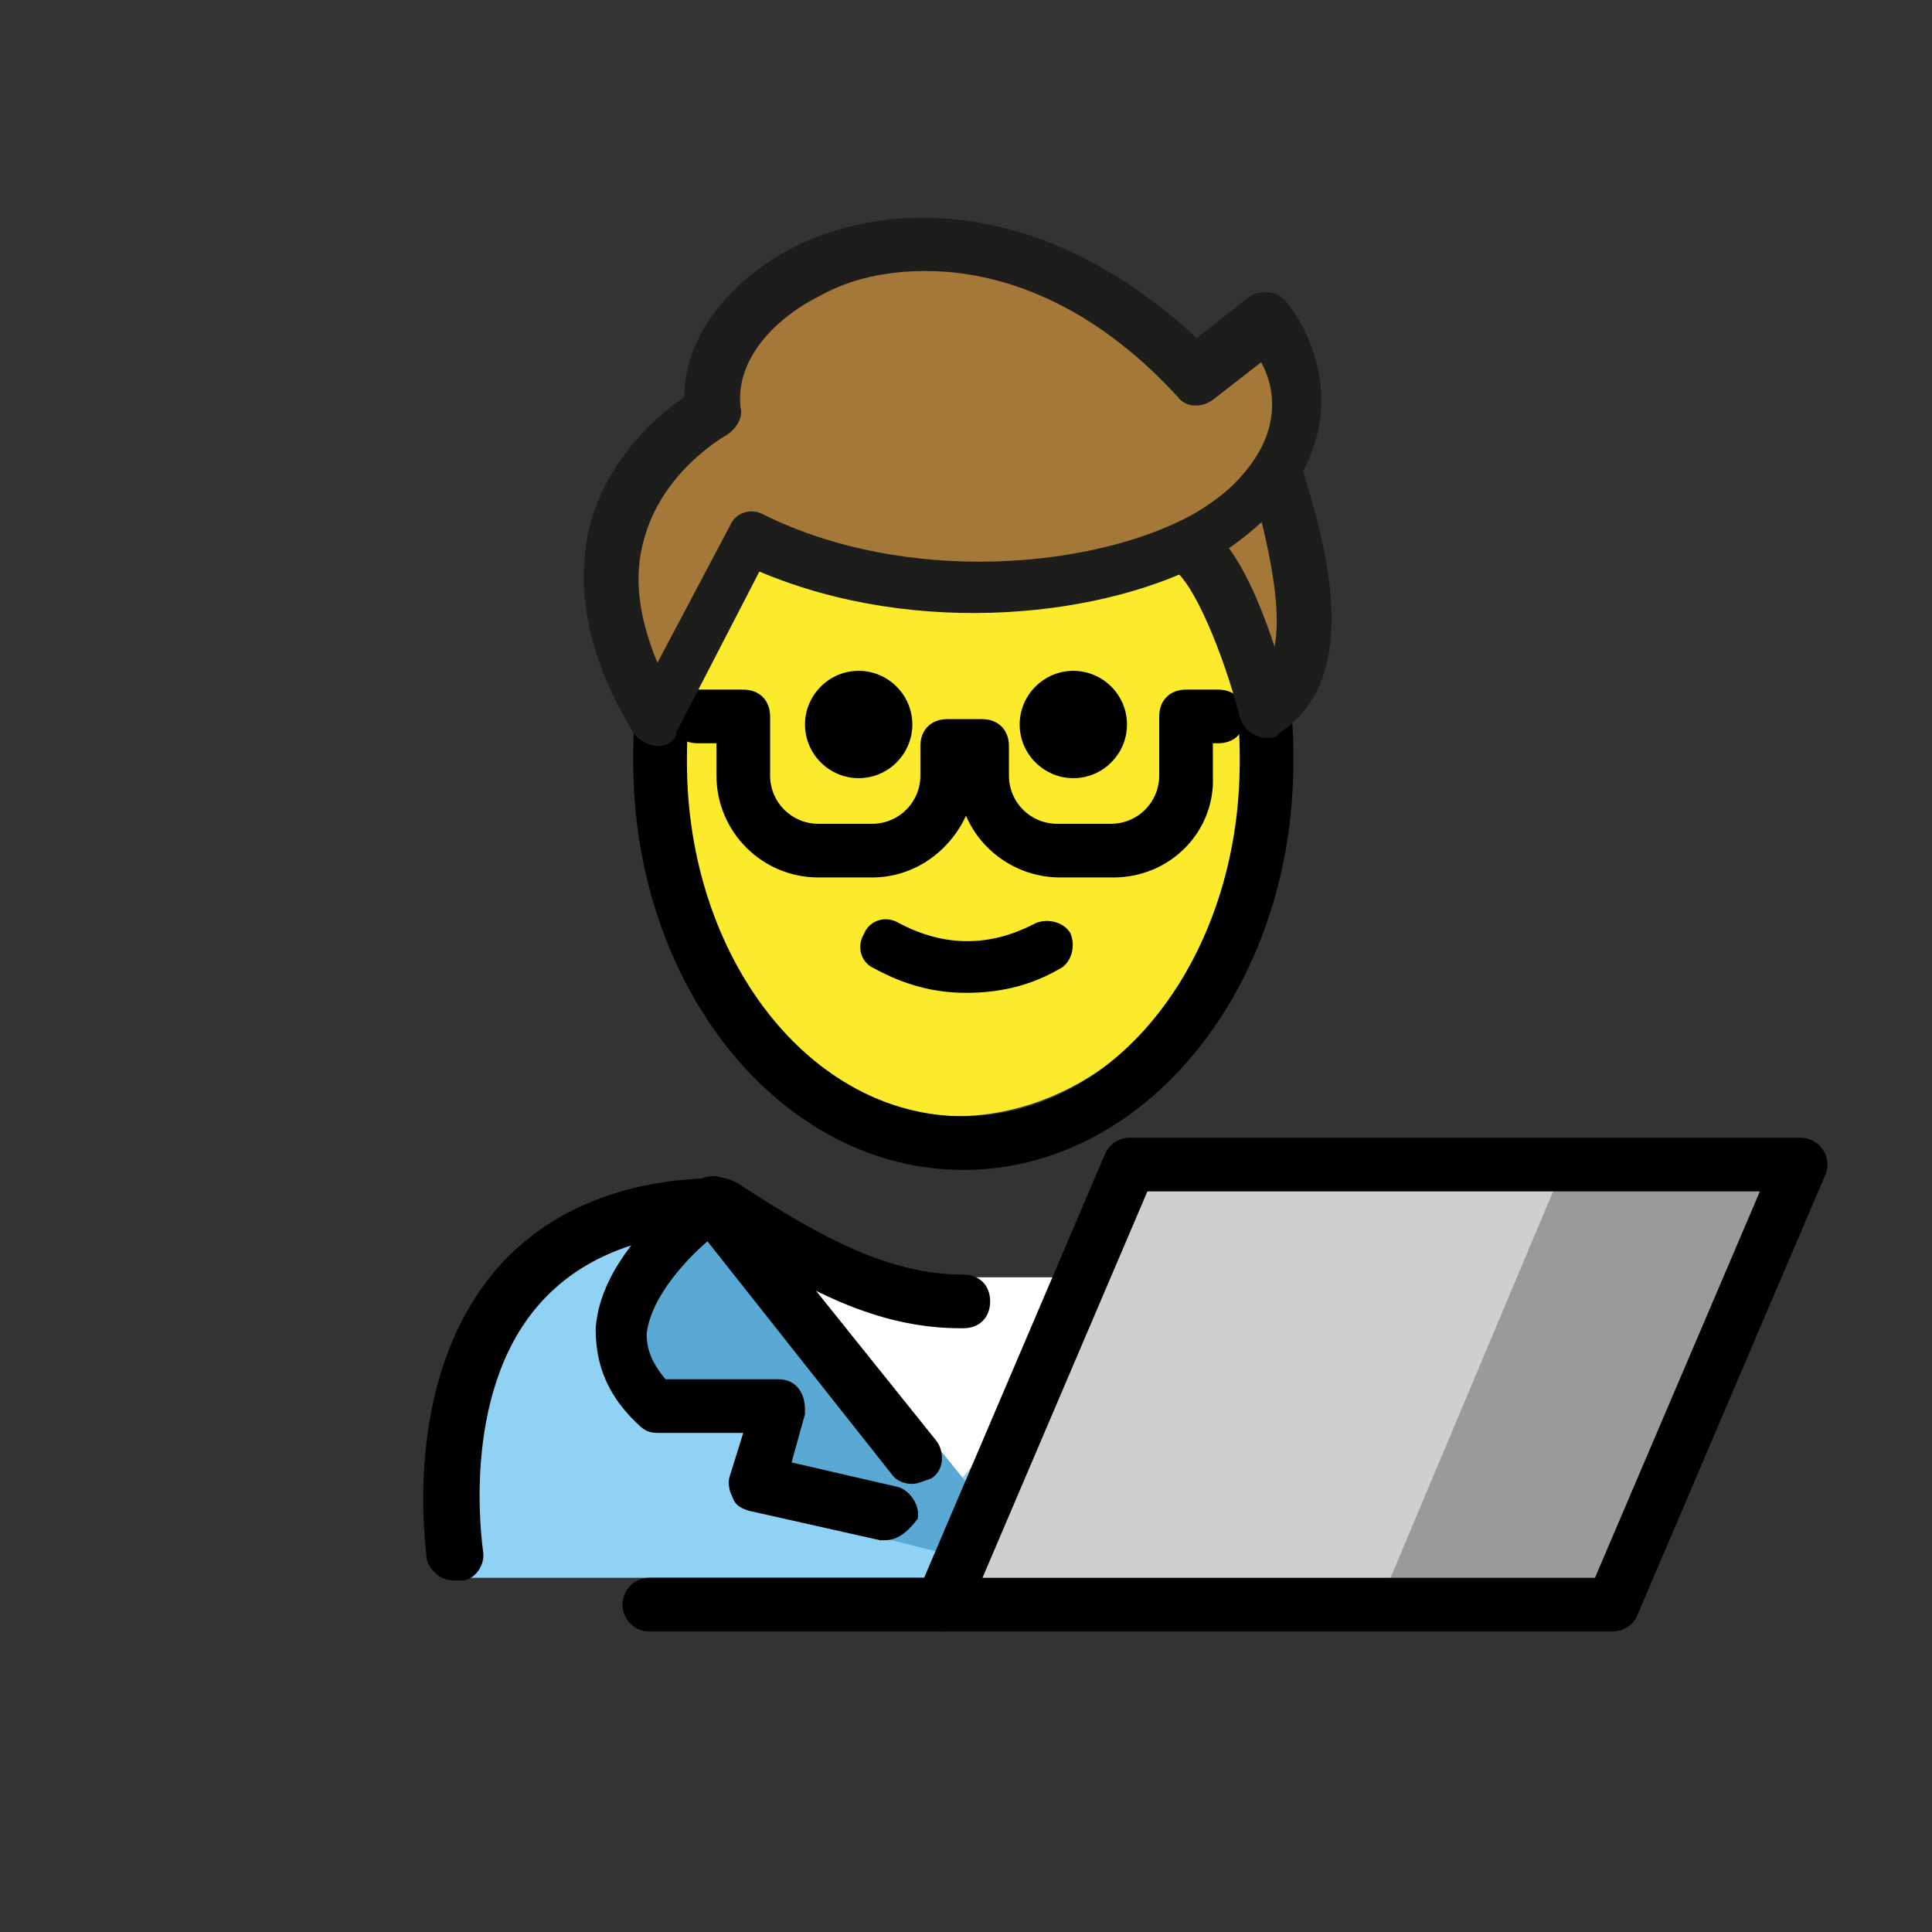 <?xml version="1.0" encoding="utf-8"?>
<!-- Generator: Adobe Illustrator 21.1.0, SVG Export Plug-In . SVG Version: 6.00 Build 0)  -->
<svg version="1.1" id="emoji" xmlns="http://www.w3.org/2000/svg" xmlns:xlink="http://www.w3.org/1999/xlink" x="0px" y="0px"
	 viewBox="0 0 72 72" enable-background="new 0 0 72 72" xml:space="preserve">
<rect x="0" y="0" width="72" height="72" fill="#333333" stroke="none"/>
<g id="_xD83D__xDC68__x200D__xD83D__xDCBB__1_">
	<g>
		<path fill="#90D2F4" d="M17.3,58.8c0,0-2-13.5,10-13.5c3.2,2.1,5.9,3.6,9,3.6h-0.1c3.1,0,4.7-2.2,7.9-4.3
			c15.6,0,11.5,14.2,11.5,14.2"/>
	</g>
	<g>
		<polygon fill="#FFFFFF" points="35.5,55.5 32.3,51.6 29.1,47.6 35.5,47.6 42,47.6 38.8,51.6 		"/>
	</g>
	<g>
		<path fill="#5AA8D4" d="M26.5,44.9c0,0-5.9,4-2.2,7.5h4.6l-0.8,3.7l7.9,2l0.3-2.5l-8.4-10.4"/>
	</g>
	<g>
		<path d="M16.9,58.9c-0.5,0-0.9-0.4-1-0.8c0-0.3-1-6.6,2.6-10.8c1.9-2.2,4.8-3.4,8.4-3.4c0.2,0,0.4,0.1,0.6,0.2
			c3.2,2.1,5.7,3.4,8.4,3.4h0c0.6,0,1,0.4,1,1c0,0.6-0.4,1-1,1c0,0,0,0,0,0h0c0,0,0,0,0,0h-0.1c0,0,0,0,0,0c-3.1,0-5.8-1.4-9.1-3.6
			c-2.9,0.1-5.1,1-6.6,2.7c-3,3.4-2.1,9.1-2.1,9.2c0.1,0.5-0.3,1.1-0.8,1.1C17,58.9,17,58.9,16.9,58.9z"/>
	</g>
	<g>
		<path d="M34,55.3c-0.3,0-0.6-0.1-0.8-0.4L26,45.8c-0.3-0.4-0.3-1.1,0.2-1.4c0.4-0.3,1.1-0.3,1.4,0.2l7.3,9.1
			c0.3,0.4,0.3,1.1-0.2,1.4C34.4,55.2,34.2,55.3,34,55.3z"/>
	</g>
	<g>
		<path d="M33,57.4c-0.1,0-0.1,0-0.2,0l-4.9-1.1c-0.3-0.1-0.5-0.2-0.6-0.5c-0.1-0.2-0.2-0.5-0.1-0.8l0.5-1.6h-3.2
			c-0.3,0-0.5-0.1-0.7-0.3c-1.4-1.3-1.6-2.6-1.6-3.6c0.2-2.9,3.5-5.2,3.8-5.5c0.5-0.3,1.1-0.2,1.4,0.3c0.3,0.5,0.2,1.1-0.3,1.4
			c-0.8,0.5-2.8,2.3-3,4c0,0.6,0.2,1.1,0.7,1.7h4.2c0.3,0,0.6,0.1,0.8,0.4c0.2,0.3,0.2,0.6,0.2,0.9l-0.5,1.8l3.9,0.9
			c0.5,0.1,0.9,0.7,0.8,1.2C33.9,57,33.5,57.4,33,57.4z"/>
	</g>
	<g>
		<g id="XMLID_5_">
			<g>
				<polygon fill="#CFCFCE" points="67.1,43.4 60.1,59.8 35.1,59.8 42.1,43.4 				"/>
			</g>
		</g>
		<g id="XMLID_3_">
			<g>
				<polygon fill="#9A9B99" points="67.3,43.4 60.4,59.8 60.1,59.8 51.4,59.8 58.3,43.4 67.1,43.4 				"/>
			</g>
		</g>
		<g id="XMLID_2_">
			<g>
				
					<polygon fill="none" stroke="#000000" stroke-width="2" stroke-linecap="round" stroke-linejoin="round" stroke-miterlimit="10" points="
					35.1,59.8 60.1,59.8 67.1,43.4 42.1,43.4 				"/>
				
					<line fill="none" stroke="#000000" stroke-width="2" stroke-linecap="round" stroke-linejoin="round" stroke-miterlimit="10" x1="24.2" y1="59.8" x2="35.1" y2="59.8"/>
			</g>
		</g>
	</g>
	<g>
		<ellipse fill="#FCEA2C" cx="35.6" cy="27.4" rx="11.3" ry="14.2"/>
	</g>
	<g>
		<path fill="#000100" d="M42,27c0,1.1-0.9,2-2,2s-2-0.9-2-2c0-1.1,0.9-2,2-2S42,25.9,42,27"/>
	</g>
	<g>
		<path fill="#000100" d="M34,27c0,1.1-0.9,2-2,2s-2-0.9-2-2c0-1.1,0.9-2,2-2S34,25.9,34,27"/>
	</g>
	<g>
		<path fill="#000100" d="M36,37c-1.2,0-2.3-0.3-3.4-0.9c-0.5-0.2-0.7-0.8-0.4-1.3c0.2-0.5,0.8-0.7,1.3-0.4c1.7,0.9,3.4,0.9,5.1,0
			c0.5-0.2,1.1,0,1.3,0.4c0.2,0.5,0,1.1-0.4,1.3C38.3,36.8,37.1,37,36,37z"/>
	</g>
	<g>
		<path d="M35.9,43.6c-6.8,0-12.3-6.8-12.3-15.2c0-0.7,0-1.3,0.1-2c0.1-0.5,0.6-0.9,1.1-0.9c0.5,0.1,0.9,0.6,0.9,1.1
			c-0.1,0.6-0.1,1.2-0.1,1.8c0,7.3,4.6,13.2,10.3,13.2c5.7,0,10.3-5.9,10.3-13.2c0-0.6,0-1.2-0.1-1.8c-0.1-0.5,0.3-1,0.9-1.1
			c0.6-0.1,1,0.3,1.1,0.9c0.1,0.7,0.1,1.3,0.1,2C48.2,36.8,42.7,43.6,35.9,43.6z"/>
	</g>
	<g>
		<path d="M41.5,32.7h-2c-1.5,0-2.9-0.9-3.5-2.3c-0.6,1.3-1.9,2.3-3.5,2.3h-2c-2.1,0-3.8-1.7-3.8-3.8v-1.2H26c-0.6,0-1-0.4-1-1
			c0-0.6,0.4-1,1-1h1.7c0.6,0,1,0.4,1,1v2.2c0,1,0.8,1.8,1.8,1.8h2c1,0,1.8-0.8,1.8-1.8v-1.1c0-0.6,0.4-1,1-1h1.3c0.6,0,1,0.4,1,1
			v1.1c0,1,0.8,1.8,1.8,1.8h2c1,0,1.8-0.8,1.8-1.8v-2.2c0-0.6,0.4-1,1-1h1.2c0.6,0,1,0.4,1,1c0,0.6-0.4,1-1,1h-0.2v1.2
			C45.3,31,43.6,32.7,41.5,32.7z"/>
	</g>
	<g>
		<path fill="none" stroke="#000000" stroke-width="2" stroke-linecap="round" stroke-linejoin="round" stroke-miterlimit="10" d="
			M34,19"/>
	</g>
	<g>
		<path fill="#A37838" d="M47.7,18.1c0.9,3,1.8,7-0.5,8.5c0,0-1.3-5.2-3-6.1"/>
		<path fill="#1D1D1B" d="M47.2,27.5c-0.1,0-0.2,0-0.4-0.1c-0.3-0.1-0.5-0.4-0.6-0.7c-0.6-2.3-1.7-5-2.5-5.5
			c-0.5-0.3-0.7-0.9-0.4-1.4c0.3-0.5,0.9-0.7,1.4-0.4c1.3,0.7,2.2,2.9,2.8,4.7c0.3-1.6-0.3-4-0.8-5.9c-0.2-0.5,0.1-1.1,0.7-1.2
			c0.5-0.2,1.1,0.1,1.2,0.7c0.7,2.3,2.3,7.5-0.9,9.6C47.6,27.5,47.4,27.5,47.2,27.5z"/>
	</g>
	<g>
		<path fill="#A37838" d="M28.1,20c5.5,2.7,12.8,2.2,16.9-0.1c0.8-0.4,1.5-1,2.1-1.7c2.9-3.2,0.2-6.3,0.2-6.3l-2.6,2
			c-8.8-8.8-18.7-3.6-18,1.4c0,0-6.9,3.6-2.1,11.5L28.1,20z"/>
		<path fill="#1D1D1B" d="M24.5,27.8c-0.3,0-0.7-0.2-0.9-0.5c-1.7-2.8-2.2-5.4-1.6-7.8c0.7-2.5,2.6-4.1,3.5-4.7
			c0-2.2,1.6-4.3,4.1-5.6c3.6-1.8,9.4-1.8,15,3.4l1.9-1.5c0.4-0.3,1-0.3,1.4,0.1c1.1,1.3,2.5,4.6-0.3,7.7c-0.7,0.7-1.5,1.4-2.4,1.9
			c-3.9,2.2-11,3-16.9,0.5l-3.1,6C25.2,27.6,24.9,27.8,24.5,27.8C24.5,27.8,24.5,27.8,24.5,27.8z M34.5,10.1c-1.5,0-2.8,0.3-3.9,0.9
			c-2,1-3.2,2.6-3,4.2c0.1,0.4-0.2,0.8-0.5,1c0,0-2.4,1.3-3.1,3.9c-0.4,1.4-0.2,2.9,0.5,4.6l2.7-5.1c0.2-0.5,0.8-0.7,1.3-0.4
			c5.3,2.6,12.2,2,15.9,0c0.7-0.4,1.4-0.9,1.9-1.5c1.5-1.7,1.2-3.3,0.7-4.2l-1.8,1.4c-0.4,0.3-1,0.3-1.3-0.1
			C40.7,11.3,37.3,10.1,34.5,10.1z"/>
	</g>
</g>
</svg>
